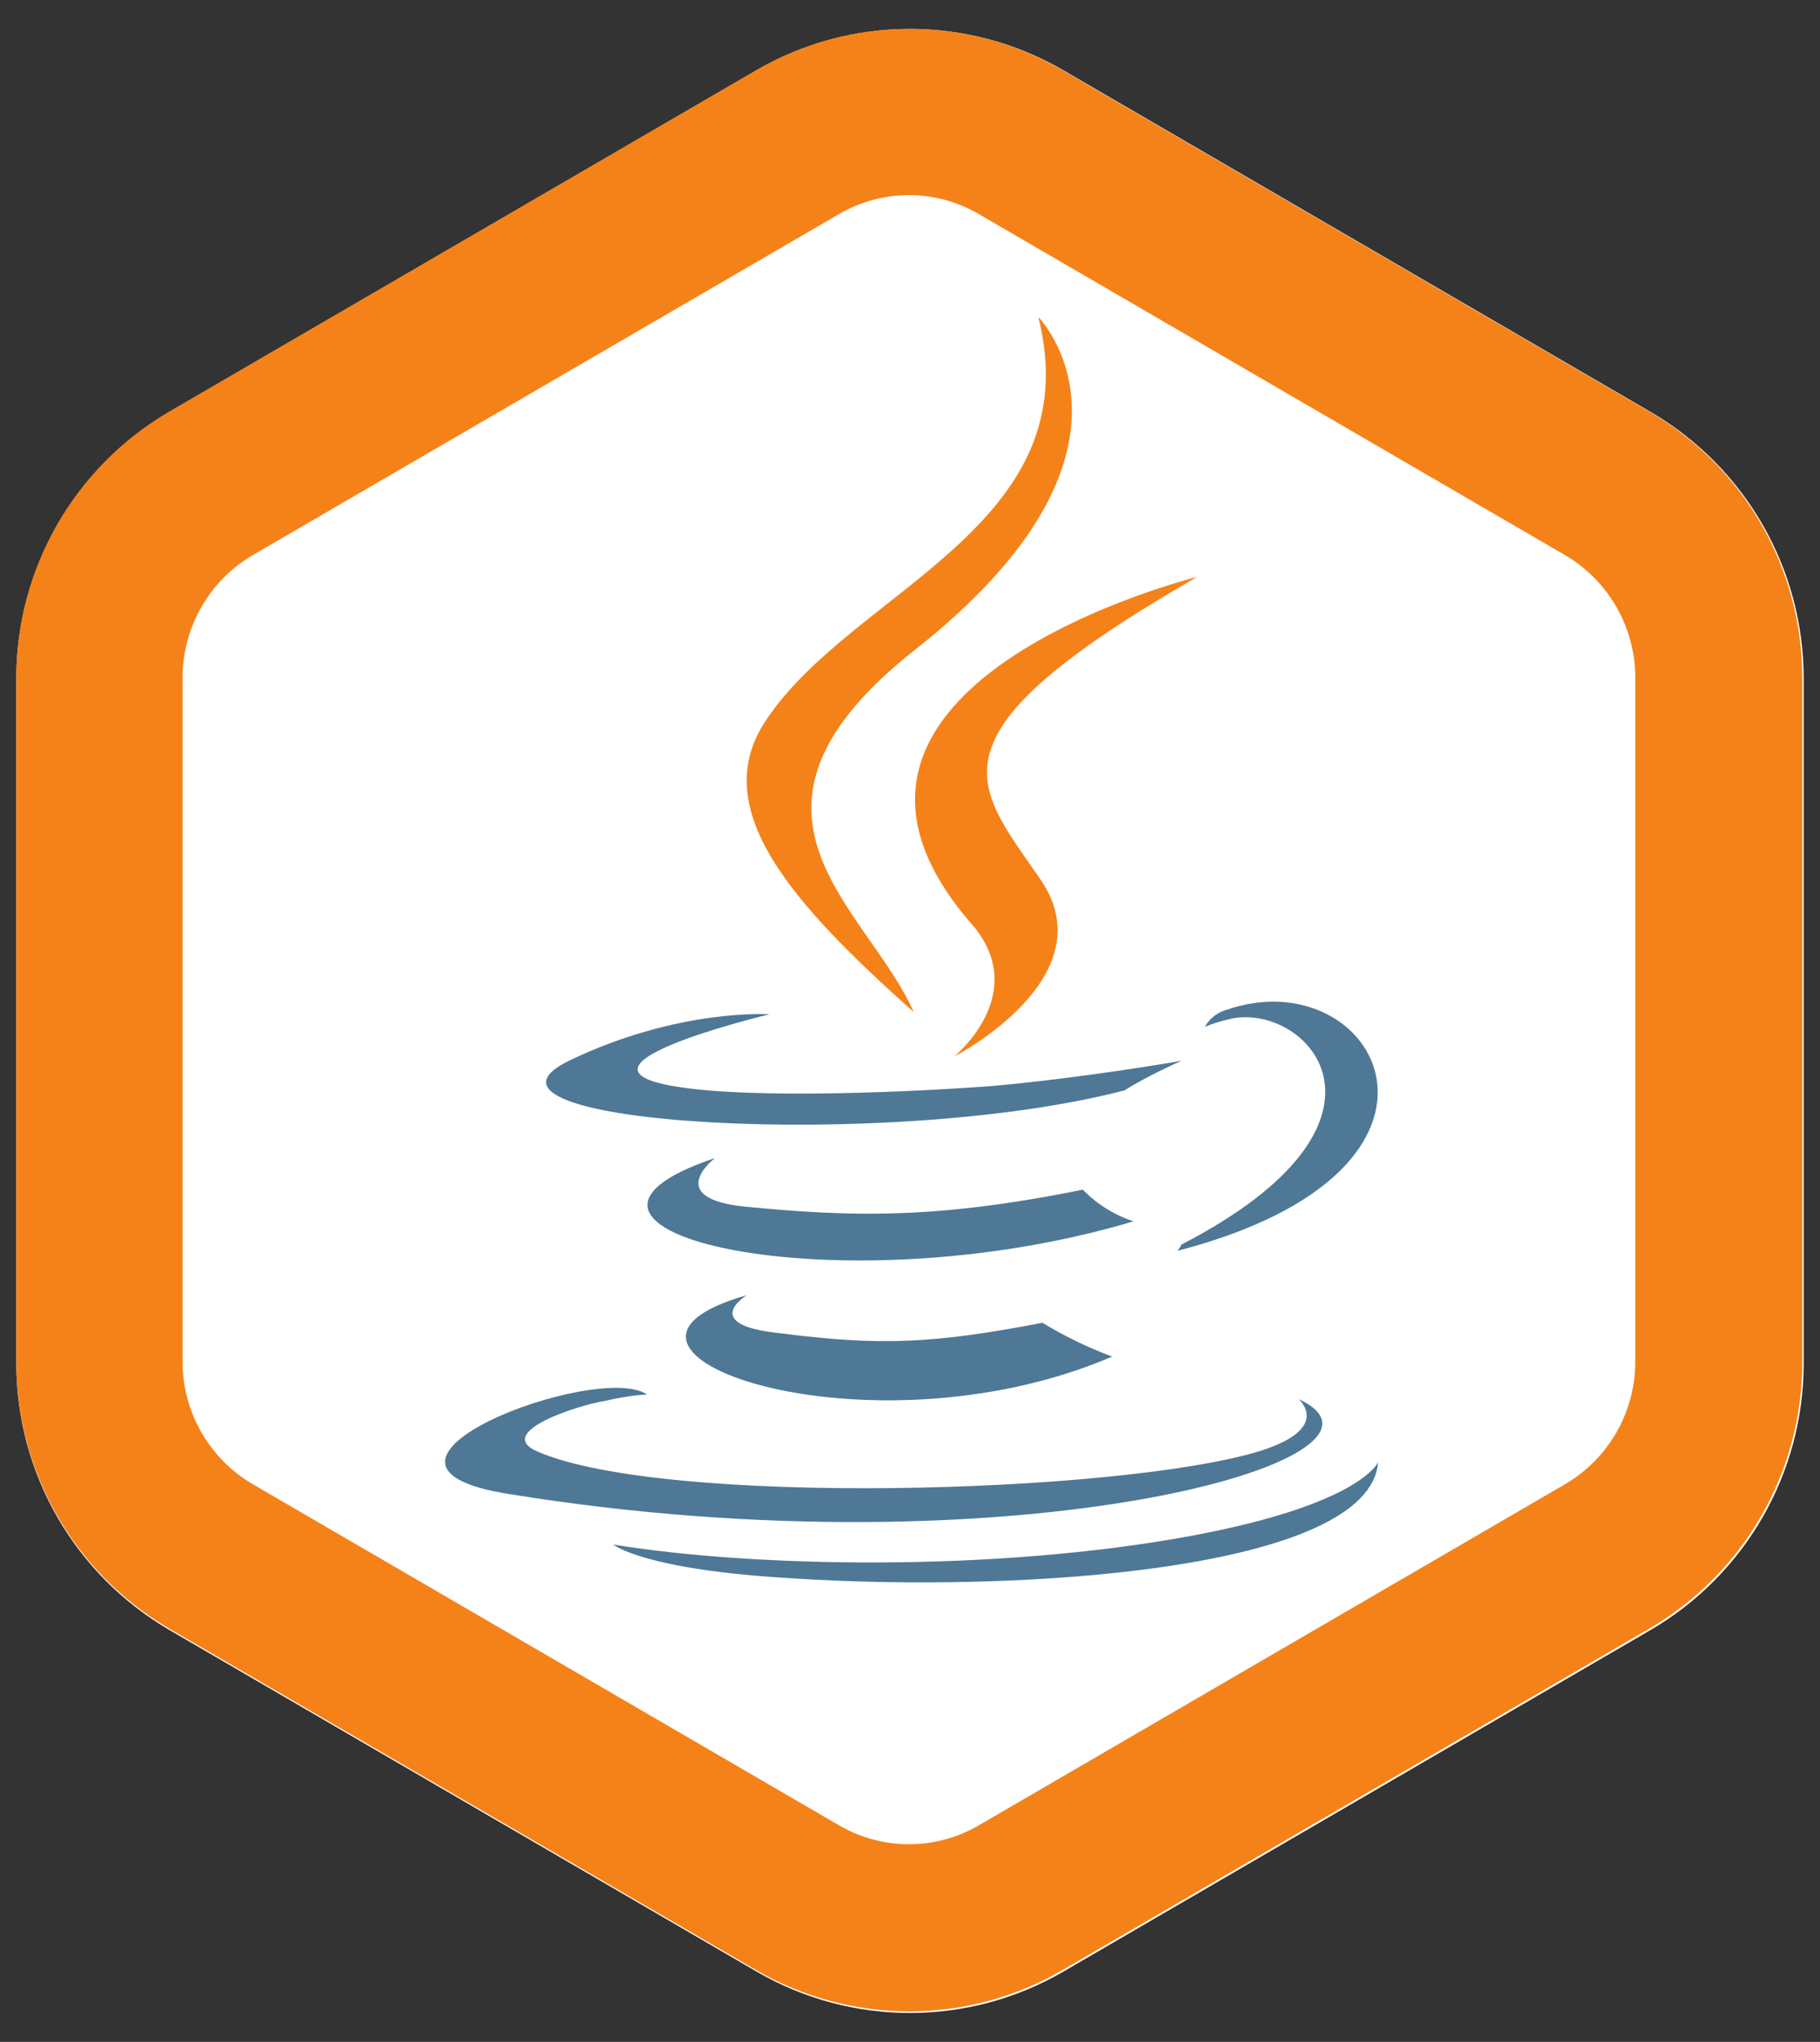 <svg xmlns="http://www.w3.org/2000/svg" xmlns:xlink="http://www.w3.org/1999/xlink" width="164" zoomAndPan="magnify" viewBox="0 0 123 138" height="184" preserveAspectRatio="xMidYMid meet" version="1.2"><rect x="0" y="0" width="123" height="138" fill="#333333" stroke="none"/><defs><clipPath id="7cda0dde3b"><path d="M 1.102 1.551 L 121.898 1.551 L 121.898 136.504 L 1.102 136.504 Z M 1.102 1.551 "/></clipPath><clipPath id="6855861448"><path d="M 71.871 4.754 L 111.527 27.824 C 117.949 31.562 121.898 38.43 121.898 45.859 L 121.898 92.141 C 121.898 99.57 117.949 106.438 111.527 110.176 L 71.871 133.246 C 65.461 136.977 57.539 136.977 51.129 133.246 L 11.473 110.176 C 5.051 106.438 1.102 99.57 1.102 92.141 L 1.102 45.859 C 1.102 38.43 5.051 31.562 11.473 27.824 L 51.129 4.754 C 57.539 1.023 65.461 1.023 71.871 4.754 Z M 71.871 4.754 "/></clipPath><clipPath id="4c0c45cfe6"><path d="M 1.102 1 L 121.805 1 L 121.805 136 L 1.102 136 Z M 1.102 1 "/></clipPath><clipPath id="9838eaaba7"><path d="M 71.816 4.75 L 111.438 27.801 C 117.855 31.535 121.805 38.398 121.805 45.82 L 121.805 92.066 C 121.805 99.492 117.855 106.355 111.438 110.086 L 71.816 133.141 C 65.41 136.867 57.496 136.867 51.09 133.141 L 11.465 110.086 C 5.051 106.355 1.102 99.492 1.102 92.066 L 1.102 45.82 C 1.102 38.398 5.051 31.535 11.465 27.801 L 51.09 4.75 C 57.496 1.02 65.41 1.02 71.816 4.75 Z M 71.816 4.75 "/></clipPath><clipPath id="472d049664"><path d="M 50 21.422 L 81 21.422 L 81 72 L 50 72 Z M 50 21.422 "/></clipPath></defs><g id="ae7b875002"><g clip-rule="nonzero" clip-path="url(#7cda0dde3b)"><g clip-rule="nonzero" clip-path="url(#6855861448)"><path style=" stroke:none;fill-rule:nonzero;fill:#ffffff;fill-opacity:1;" d="M 1.102 -1.281 L 121.898 -1.281 L 121.898 139.332 L 1.102 139.332 Z M 1.102 -1.281 "/></g></g><g clip-rule="nonzero" clip-path="url(#4c0c45cfe6)"><g clip-rule="nonzero" clip-path="url(#9838eaaba7)"><path style="fill:none;stroke-width:29.453;stroke-linecap:butt;stroke-linejoin:miter;stroke:#f58219;stroke-opacity:1;stroke-miterlimit:4;" d="M 92.64 7.902 L 144.546 38.1 C 152.954 42.992 158.127 51.983 158.127 61.706 L 158.127 122.291 C 158.127 132.019 152.954 141.01 144.546 145.897 L 92.64 176.1 C 84.248 180.982 73.88 180.982 65.487 176.1 L 13.576 145.897 C 5.174 141.01 -0 132.019 -0 122.291 L -0 61.706 C -0 51.983 5.174 42.992 13.576 38.1 L 65.487 7.902 C 73.88 3.015 84.248 3.015 92.64 7.902 Z M 92.64 7.902 " transform="matrix(0.763,0,0,0.763,1.102,-1.282)"/></g></g><path style=" stroke:none;fill-rule:nonzero;fill:#4e7896;fill-opacity:1;" d="M 50.465 87.539 C 50.465 87.539 47.18 89.539 52.75 90.109 C 59.457 90.965 63.031 90.824 70.453 89.398 C 71.949 90.312 73.52 91.074 75.168 91.684 C 58.465 98.824 37.324 91.254 50.461 87.539 Z M 48.328 78.258 C 48.328 78.258 44.758 80.969 50.328 81.547 C 57.609 82.258 63.32 82.398 73.176 80.402 C 74.148 81.391 75.289 82.102 76.602 82.543 C 56.469 88.543 33.906 83.117 48.328 78.262 Z M 87.738 94.535 C 87.738 94.535 90.164 96.531 85.023 98.105 C 75.457 100.965 44.902 101.82 36.332 98.105 C 33.336 96.82 39.047 94.965 40.875 94.68 C 42.734 94.25 43.734 94.25 43.734 94.25 C 40.449 91.965 21.891 98.961 34.312 100.957 C 68.441 106.527 96.57 98.531 87.715 94.535 Z M 52.012 68.547 C 52.012 68.547 36.445 72.262 46.441 73.543 C 50.723 74.117 59.148 73.973 67.004 73.402 C 73.426 72.828 79.855 71.691 79.855 71.691 C 79.855 71.691 77.57 72.691 76 73.691 C 60.152 77.832 29.734 75.977 38.449 71.691 C 45.871 68.121 52.012 68.551 52.012 68.551 Z M 79.855 84.109 C 95.848 75.824 88.426 67.836 83.281 68.832 C 82 69.117 81.426 69.402 81.426 69.402 C 81.426 69.402 81.852 68.547 82.852 68.262 C 92.992 64.691 100.988 78.973 79.566 84.539 C 79.566 84.539 79.707 84.398 79.852 84.109 Z M 53.586 106.672 C 69.008 107.672 92.57 106.102 93.137 98.816 C 93.137 98.816 91.996 101.676 80.43 103.812 C 67.293 106.238 51.016 105.949 41.449 104.387 C 41.449 104.387 43.449 106.094 53.586 106.672 Z M 53.586 106.672 "/><g clip-rule="nonzero" clip-path="url(#472d049664)"><path style=" stroke:none;fill-rule:nonzero;fill:#f58219;fill-opacity:1;" d="M 70.172 21.422 C 70.172 21.422 79.023 30.418 61.75 43.984 C 47.898 54.98 58.609 61.262 61.75 68.402 C 53.609 61.121 47.754 54.695 51.754 48.699 C 57.605 39.844 73.742 35.586 70.172 21.422 Z M 65.629 62.406 C 69.77 67.117 64.488 71.402 64.488 71.402 C 64.488 71.402 75.055 65.977 70.199 59.266 C 65.773 52.84 62.34 49.695 80.906 38.988 C 80.906 38.988 51.637 46.27 65.629 62.406 Z M 65.629 62.406 "/></g></g></svg>